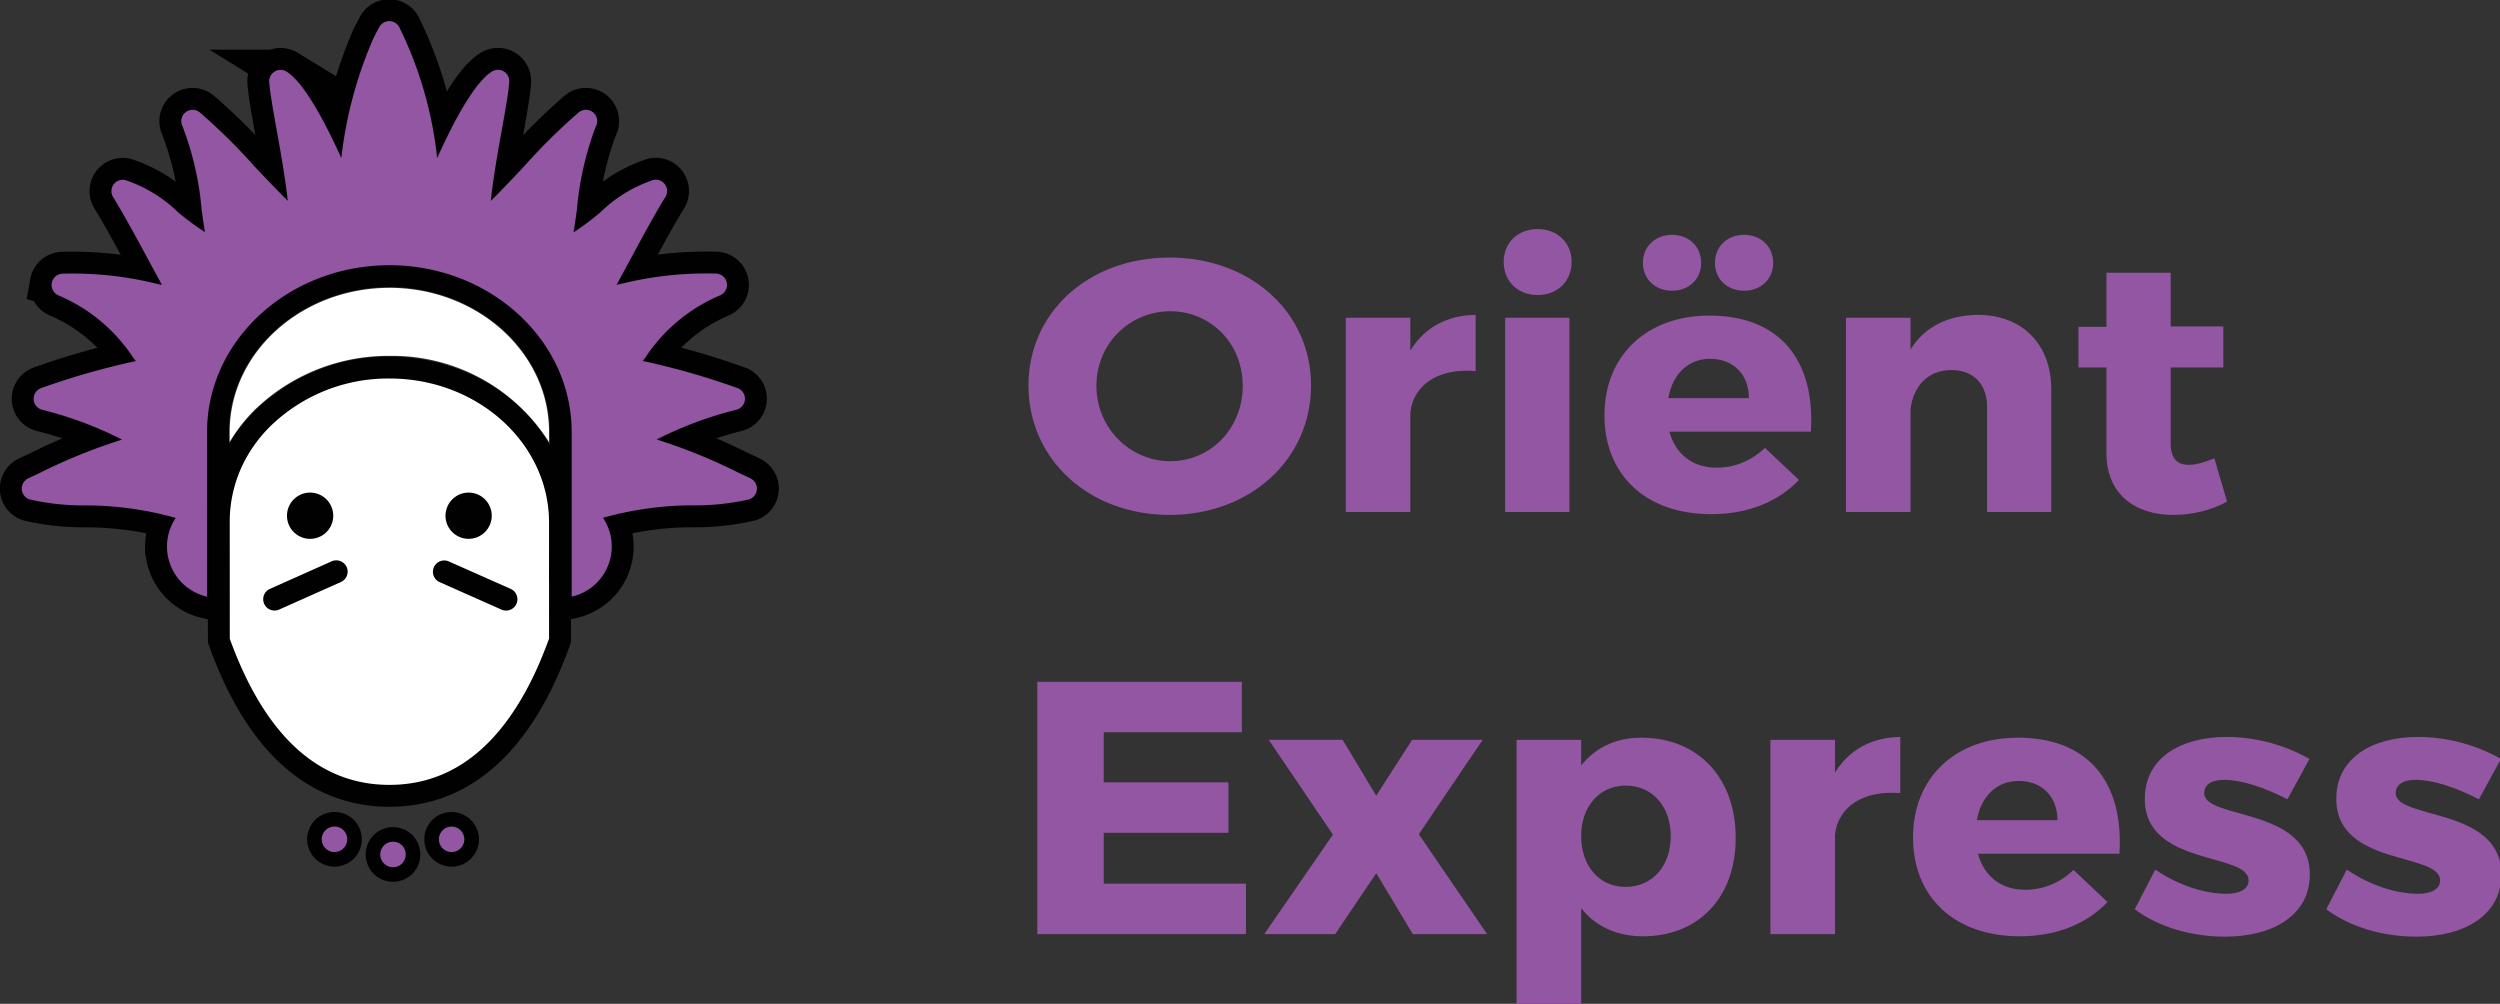 <svg version="1.1" viewBox="0 0 135.91 54.571" xml:space="preserve" xmlns="http://www.w3.org/2000/svg">
 <rect x="0" y="0" width="135.91" height="54.571" fill="#333333" stroke="none"/>
 <defs>
  <style>.a,.c{fill:#fff;}.a,.b,.f{stroke:#010101;}.a,.b{stroke-width:2.38px;}.b{fill:#c79fca;}.d,.f{fill:#9356a3;}.e{fill:#010101;}.f{stroke-width:0.793px;}</style>
 </defs>
 <path class="a" d="m2.814 15.395a0.617 0.617 0 0 0 0.386 0.673 9.093 9.093 0 0 1 4.048 3.386c0.053 0.068 0.09 0.111 0.138 0.175a40.618 40.618 0 0 0-5.136 1.466 0.617 0.617 0 0 0-0.36 0.318 0.628 0.628 0 0 0-0.061 0.293 0.617 0.617 0 0 0 0.471 0.572 20.455 20.455 0 0 1 4.337 1.622 30.212 30.212 0 0 0-4.428 1.787l-0.668 0.315a0.626 0.626 0 0 0-0.297 0.294 0.616 0.616 0 0 0 0.372 0.855 13.013 13.013 0 0 0 2.986 0.326 18.072 18.072 0 0 1 4.952 0.68 2.782 2.782 0 0 0-0.476 1.559l7.7e-4 0.001a2.801 2.801 0 0 0 2.18 2.723l-0.001-4.035 0.001-0.005-0.003-4.916c-7.7e-4 -4.993 4.446-9.059 9.91-9.066 5.46-7.7e-4 9.907 4.061 9.913 9.057l7.7e-4 4.917-7.7e-4 0.008v4.035a2.792 2.792 0 0 0 1.701-4.285 18.113 18.113 0 0 1 4.956-0.677 13.142 13.142 0 0 0 2.98-0.322 0.606 0.606 0 0 0 0.372-0.319 0.646 0.646 0 0 0 0.06-0.225 0.623 0.623 0 0 0-0.358-0.606l-0.677-0.319a29.755 29.755 0 0 0-4.414-1.789 20.424 20.424 0 0 1 4.328-1.618 0.617 0.617 0 0 0 0.471-0.572 0.613 0.613 0 0 0-0.419-0.611 40.718 40.718 0 0 0-5.139-1.469c0.045-0.06 0.079-0.097 0.129-0.163a9.101 9.101 0 0 1 4.061-3.397 0.62 0.62 0 0 0 0.332-0.308 0.605 0.605 0 0 0 0.053-0.367 0.617 0.617 0 0 0-0.582-0.515 19.135 19.135 0 0 0-5.216 0.571s-0.154 0.032-0.2 0.041c0.2-0.362 0.423-0.772 0.701-1.289 0.66-1.224 1.409-2.612 1.954-3.484a0.415 0.415 0 0 0 0.032-0.059 0.614 0.614 0 0 0-0.693-0.867 7.47 7.47 0 0 0-2.849 1.736 14.662 14.662 0 0 1-1.484 1.113c0.059-0.35 0.117-0.743 0.185-1.234a16.952 16.952 0 0 1 1.009-4.48c0.01-0.02 0.032-0.067 0.034-0.068a0.621 0.621 0 0 0-0.165-0.745 0.615 0.615 0 0 0-0.77-0.006 32.148 32.148 0 0 0-3.009 2.976c-0.594 0.632-1.193 1.257-1.78 1.849 0.122-1.172 0.365-2.568 0.585-3.783 0.201-1.123 0.375-2.092 0.417-2.691a0.613 0.613 0 0 0-0.938-0.564c-0.83 0.513-1.798 2.216-2.561 3.802-0.15 0.311-0.29 0.616-0.42 0.907a21.106 21.106 0 0 0-2.065-7.133 0.616 0.616 0 0 0-1.076-7.7e-4c-0.116 0.211-0.228 0.426-0.334 0.644a22.551 22.551 0 0 0-1.734 6.487c-0.805-1.785-1.988-4.092-2.981-4.705a0.619 0.619 0 0 0-0.644-0.001 0.601 0.601 0 0 0-0.234 0.259 0.614 0.614 0 0 0-0.061 0.31c0.043 0.599 0.221 1.579 0.425 2.713 0.216 1.205 0.459 2.586 0.585 3.748-0.594-0.594-1.198-1.222-1.798-1.861a32.185 32.185 0 0 0-2.997-2.956 0.615 0.615 0 0 0-0.93 0.76 16.607 16.607 0 0 1 1.042 4.548c0.067 0.48 0.124 0.864 0.18 1.208a14.336 14.336 0 0 1-1.479-1.093 7.454 7.454 0 0 0-2.85-1.735 0.613 0.613 0 0 0-0.641 0.241 0.496 0.496 0 0 0-0.053 0.091 0.612 0.612 0 0 0 0.032 0.594c0.54 0.866 1.283 2.242 1.939 3.455 0.284 0.53 0.512 0.949 0.717 1.317l-0.241-0.048a18.995 18.995 0 0 0-5.174-0.561 0.616 0.616 0 0 0-0.528 0.348 0.63 0.63 0 0 0-0.054 0.167z"/>
 <path class="b" d="m12.489 28.403 2e-3 2.573c7.7e-4 1.695 0 3.628 0.002 3.752 1.909 5.266 4.826 7.941 8.677 7.941 3.314 7.7e-4 5.941-1.985 7.832-5.914 0.302-0.628 0.582-1.31 0.847-2.035 0-0.114 7.7e-4 -1.618 0-3.13h-0.002l0.002-3.2c-0.013-4.316-3.904-7.818-8.68-7.813a9.187 9.187 0 0 0-6.481 2.604 7.609 7.609 0 0 0-1.493 2.082 7.162 7.162 0 0 0-0.706 3.139z"/>
 <path class="c" d="m21.168 15.648c-4.786 0.008-8.681 3.521-8.681 7.833v0.544a8.848 8.848 0 0 1 1.331-1.715 10.427 10.427 0 0 1 7.351-2.964 10.08 10.08 0 0 1 8.68 4.693l-7.7e-4 -0.563c-0.004-4.318-3.899-7.829-8.679-7.829z"/>
 <path class="d" d="m2.814 15.395a0.617 0.617 0 0 0 0.386 0.673 9.093 9.093 0 0 1 4.048 3.386c0.053 0.068 0.09 0.111 0.138 0.175a40.618 40.618 0 0 0-5.136 1.466 0.617 0.617 0 0 0-0.36 0.318 0.628 0.628 0 0 0-0.061 0.293 0.617 0.617 0 0 0 0.471 0.572 20.455 20.455 0 0 1 4.337 1.622 30.212 30.212 0 0 0-4.428 1.787l-0.668 0.315a0.626 0.626 0 0 0-0.297 0.294 0.616 0.616 0 0 0 0.372 0.855 13.013 13.013 0 0 0 2.986 0.326 18.072 18.072 0 0 1 4.952 0.68 2.782 2.782 0 0 0-0.476 1.559l7.7e-4 0.001a2.801 2.801 0 0 0 2.18 2.723l-0.001-4.035 0.001-0.005-0.003-4.916c-7.7e-4 -4.993 4.446-9.059 9.91-9.066 5.46-7.7e-4 9.907 4.061 9.913 9.057l7.7e-4 4.917-7.7e-4 0.008v4.035a2.792 2.792 0 0 0 1.701-4.285 18.113 18.113 0 0 1 4.956-0.677 13.142 13.142 0 0 0 2.98-0.322 0.606 0.606 0 0 0 0.372-0.319 0.646 0.646 0 0 0 0.06-0.225 0.623 0.623 0 0 0-0.358-0.606l-0.677-0.319a29.755 29.755 0 0 0-4.414-1.789 20.424 20.424 0 0 1 4.328-1.618 0.617 0.617 0 0 0 0.471-0.572 0.613 0.613 0 0 0-0.419-0.611 40.718 40.718 0 0 0-5.139-1.469c0.045-0.06 0.079-0.097 0.129-0.163a9.101 9.101 0 0 1 4.061-3.397 0.62 0.62 0 0 0 0.332-0.308 0.605 0.605 0 0 0 0.053-0.367 0.617 0.617 0 0 0-0.582-0.515 19.135 19.135 0 0 0-5.216 0.571s-0.154 0.032-0.2 0.041c0.2-0.362 0.423-0.772 0.701-1.289 0.66-1.224 1.409-2.612 1.954-3.484a0.415 0.415 0 0 0 0.032-0.059 0.614 0.614 0 0 0-0.693-0.867 7.47 7.47 0 0 0-2.849 1.736 14.662 14.662 0 0 1-1.484 1.113c0.059-0.35 0.117-0.743 0.185-1.234a16.952 16.952 0 0 1 1.009-4.48c0.01-0.02 0.032-0.067 0.034-0.068a0.621 0.621 0 0 0-0.165-0.745 0.615 0.615 0 0 0-0.77-0.006 32.148 32.148 0 0 0-3.009 2.976c-0.594 0.632-1.193 1.257-1.78 1.849 0.122-1.172 0.365-2.568 0.585-3.783 0.201-1.123 0.375-2.092 0.417-2.691a0.613 0.613 0 0 0-0.938-0.564c-0.83 0.513-1.798 2.216-2.561 3.802-0.15 0.311-0.29 0.616-0.42 0.907a21.106 21.106 0 0 0-2.065-7.133 0.616 0.616 0 0 0-1.076-7.7e-4c-0.116 0.211-0.228 0.426-0.334 0.644a22.551 22.551 0 0 0-1.734 6.487c-0.805-1.785-1.988-4.092-2.981-4.705a0.619 0.619 0 0 0-0.644-0.001 0.601 0.601 0 0 0-0.234 0.259 0.614 0.614 0 0 0-0.061 0.31c0.043 0.599 0.221 1.579 0.425 2.713 0.216 1.205 0.459 2.586 0.585 3.748-0.594-0.594-1.198-1.222-1.798-1.861a32.185 32.185 0 0 0-2.997-2.956 0.615 0.615 0 0 0-0.93 0.76 16.607 16.607 0 0 1 1.042 4.548c0.067 0.48 0.124 0.864 0.18 1.208a14.336 14.336 0 0 1-1.479-1.093 7.454 7.454 0 0 0-2.85-1.735 0.613 0.613 0 0 0-0.641 0.241 0.496 0.496 0 0 0-0.053 0.091 0.612 0.612 0 0 0 0.032 0.594c0.54 0.866 1.283 2.242 1.939 3.455 0.284 0.53 0.512 0.949 0.717 1.317l-0.241-0.048a18.995 18.995 0 0 0-5.174-0.561 0.616 0.616 0 0 0-0.528 0.348 0.63 0.63 0 0 0-0.054 0.167z"/>
 <path class="c" d="m12.489 28.403 2e-3 2.573c7.7e-4 1.695 0 3.628 0.002 3.752 1.909 5.266 4.826 7.941 8.677 7.941 3.314 7.7e-4 5.941-1.985 7.832-5.914 0.302-0.628 0.582-1.31 0.847-2.035 0-0.114 7.7e-4 -1.618 0-3.13h-0.002l0.002-3.2c-0.013-4.316-3.904-7.818-8.68-7.813a9.187 9.187 0 0 0-6.481 2.604 7.609 7.609 0 0 0-1.493 2.082 7.162 7.162 0 0 0-0.706 3.139z"/>
 <path class="e" d="m27.763 32.014a0.616 0.616 0 1 1-0.501 1.126l-3.374-1.498a0.616 0.616 0 0 1 0.499-1.126z"/>
 <path class="e" d="m25.469 26.779a1.257 1.257 0 1 1-1.25 1.26 1.261 1.261 0 0 1 1.25-1.26z"/>
 <path class="e" d="m18.845 30.827a0.616 0.616 0 0 1-0.31 0.813l-3.375 1.505a0.616 0.616 0 0 1-0.501-1.125l3.374-1.505a0.617 0.617 0 0 1 0.812 0.312z"/>
 <path class="e" d="m16.854 26.78a1.257 1.257 0 1 1-1.252 1.253 1.256 1.256 0 0 1 1.252-1.253z"/>
 <path class="f" d="m19.272 45.626a1.089 1.089 0 1 1-1.089-1.088 1.084 1.084 0 0 1 1.089 1.088z"/>
 <path class="f" transform="rotate(-89.924)" d="m-44.508 24.612a1.088 1.088 0 0 1-1.088 1.088 1.088 1.088 0 0 1-1.088-1.088 1.088 1.088 0 0 1 1.088-1.088 1.088 1.088 0 0 1 1.088 1.088z" fill="#9356a3" stroke="#010101" stroke-width=".793px"/>
 <path class="f" d="m22.452 46.45a1.081 1.081 0 0 1-1.086 1.091 1.089 1.089 0 1 1 0-2.178 1.08 1.08 0 0 1 1.086 1.087z"/>
 <g transform="matrix(1.018 0 0 .983 -3.833 -.896)" fill="#9356a3" stroke-width=".249">
  <path d="m66.224 15.155c-4.306 0-7.535 3.01-7.535 7.077 0 4.087 3.229 7.156 7.535 7.156 4.326 0 7.555-3.09 7.555-7.156 0-4.047-3.229-7.077-7.555-7.077zm0.04 2.97c2.153 0 3.867 1.774 3.867 4.126s-1.714 4.166-3.867 4.166c-2.133 0-3.947-1.814-3.947-4.166s1.794-4.126 3.947-4.126zm12.818 0.359h-3.449v10.744h3.449v-5.522c0.179-1.515 1.495-2.452 3.488-2.272v-3.11c-1.535 0.02-2.751 0.718-3.488 1.974zm6.798-4.904c-1.056 0-1.814 0.757-1.814 1.814 0 1.076 0.757 1.834 1.814 1.834s1.814-0.757 1.814-1.834c0-1.056-0.757-1.814-1.814-1.814zm1.694 15.648v-10.744h-3.429v10.744zm5.482-12.239c0.897 0 1.555-0.638 1.555-1.535 0-0.917-0.658-1.555-1.555-1.555s-1.555 0.638-1.555 1.555c0 0.897 0.658 1.535 1.555 1.535zm3.847 0c0.897 0 1.555-0.638 1.555-1.535 0-0.917-0.658-1.555-1.555-1.555s-1.555 0.638-1.555 1.555c0 0.897 0.658 1.535 1.555 1.535zm-1.854 1.375c-3.329 0-5.601 2.193-5.601 5.522 0 3.269 2.193 5.462 5.701 5.462 1.974 0 3.588-0.698 4.684-1.894l-1.814-1.774c-0.718 0.718-1.635 1.096-2.571 1.096-1.276 0-2.193-0.718-2.532-1.993h7.555c0.239-3.927-1.635-6.419-5.422-6.419zm-2.193 4.565c0.219-1.296 1.037-2.173 2.233-2.173 1.236 0 2.073 0.857 2.073 2.173zm16.525-4.605c-1.595 0.02-2.831 0.658-3.588 1.914v-1.754h-3.449v10.744h3.449v-5.681c0.14-1.276 0.937-2.173 2.193-2.173 1.156 0 1.894 0.777 1.894 2.033v5.821h3.429v-6.778c0-2.512-1.555-4.126-3.927-4.126zm12.638 7.934c-0.518 0.219-0.977 0.359-1.336 0.359-0.638 0.02-0.997-0.339-0.997-1.176v-4.206h2.811v-2.272h-2.811v-2.97h-3.429v2.99h-1.495v2.252h1.495v4.744c0 2.233 1.495 3.409 3.568 3.409 1.037 0 2.093-0.279 2.87-0.738z"/>
  <path d="m70.084 41.409v-2.791h-10.924v13.954h11.143v-2.791h-7.595v-2.811h6.658v-2.791h-6.658v-2.771zm7.176 3.508-1.794-3.09h-3.947l3.429 5.243-3.668 5.502h3.788l2.193-3.369 1.954 3.369h3.967l-3.648-5.522 3.409-5.223h-3.768zm14.153-3.209c-1.355 0-2.452 0.558-3.209 1.535v-1.415h-3.449v14.612h3.449v-5.302c0.757 0.997 1.894 1.555 3.289 1.555 3.01 0 4.964-2.173 4.964-5.442 0-3.329-2.013-5.542-5.043-5.542zm-0.837 8.253c-1.395 0-2.372-1.136-2.372-2.811 0-1.635 0.977-2.791 2.372-2.791 1.435 0 2.412 1.156 2.412 2.791 0 1.655-0.977 2.811-2.412 2.811zm11.183-8.133h-3.449v10.744h3.449v-5.522c0.179-1.515 1.495-2.452 3.488-2.272v-3.11c-1.535 0.02-2.751 0.718-3.488 1.974zm9.768-0.12c-3.329 0-5.601 2.193-5.601 5.522 0 3.269 2.193 5.462 5.701 5.462 1.974 0 3.588-0.698 4.684-1.894l-1.814-1.774c-0.718 0.718-1.635 1.096-2.571 1.096-1.276 0-2.193-0.718-2.532-1.993h7.555c0.239-3.927-1.635-6.419-5.422-6.419zm-2.193 4.565c0.219-1.296 1.037-2.173 2.233-2.173 1.236 0 2.073 0.857 2.073 2.173zm13.336-4.605c-2.492 0-4.366 1.196-4.366 3.409-0.02 3.768 5.542 2.95 5.542 4.525 0 0.498-0.498 0.738-1.176 0.738-1.196 0-2.591-0.478-3.807-1.336l-1.096 2.193c1.296 0.997 3.03 1.515 4.824 1.515 2.591 0 4.525-1.216 4.525-3.429 0.02-3.748-5.641-3.03-5.641-4.505 0-0.498 0.439-0.738 1.056-0.738 0.897 0 2.093 0.379 3.389 1.076l1.176-2.233c-1.316-0.777-2.87-1.216-4.425-1.216zm10.226 0c-2.492 0-4.365 1.196-4.365 3.409-0.02 3.768 5.542 2.95 5.542 4.525 0 0.498-0.498 0.738-1.176 0.738-1.196 0-2.591-0.478-3.807-1.336l-1.096 2.193c1.296 0.997 3.03 1.515 4.824 1.515 2.591 0 4.525-1.216 4.525-3.429 0.02-3.748-5.641-3.03-5.641-4.505 0-0.498 0.439-0.738 1.056-0.738 0.897 0 2.093 0.379 3.389 1.076l1.176-2.233c-1.316-0.777-2.87-1.216-4.425-1.216z"/>
 </g>
</svg>

